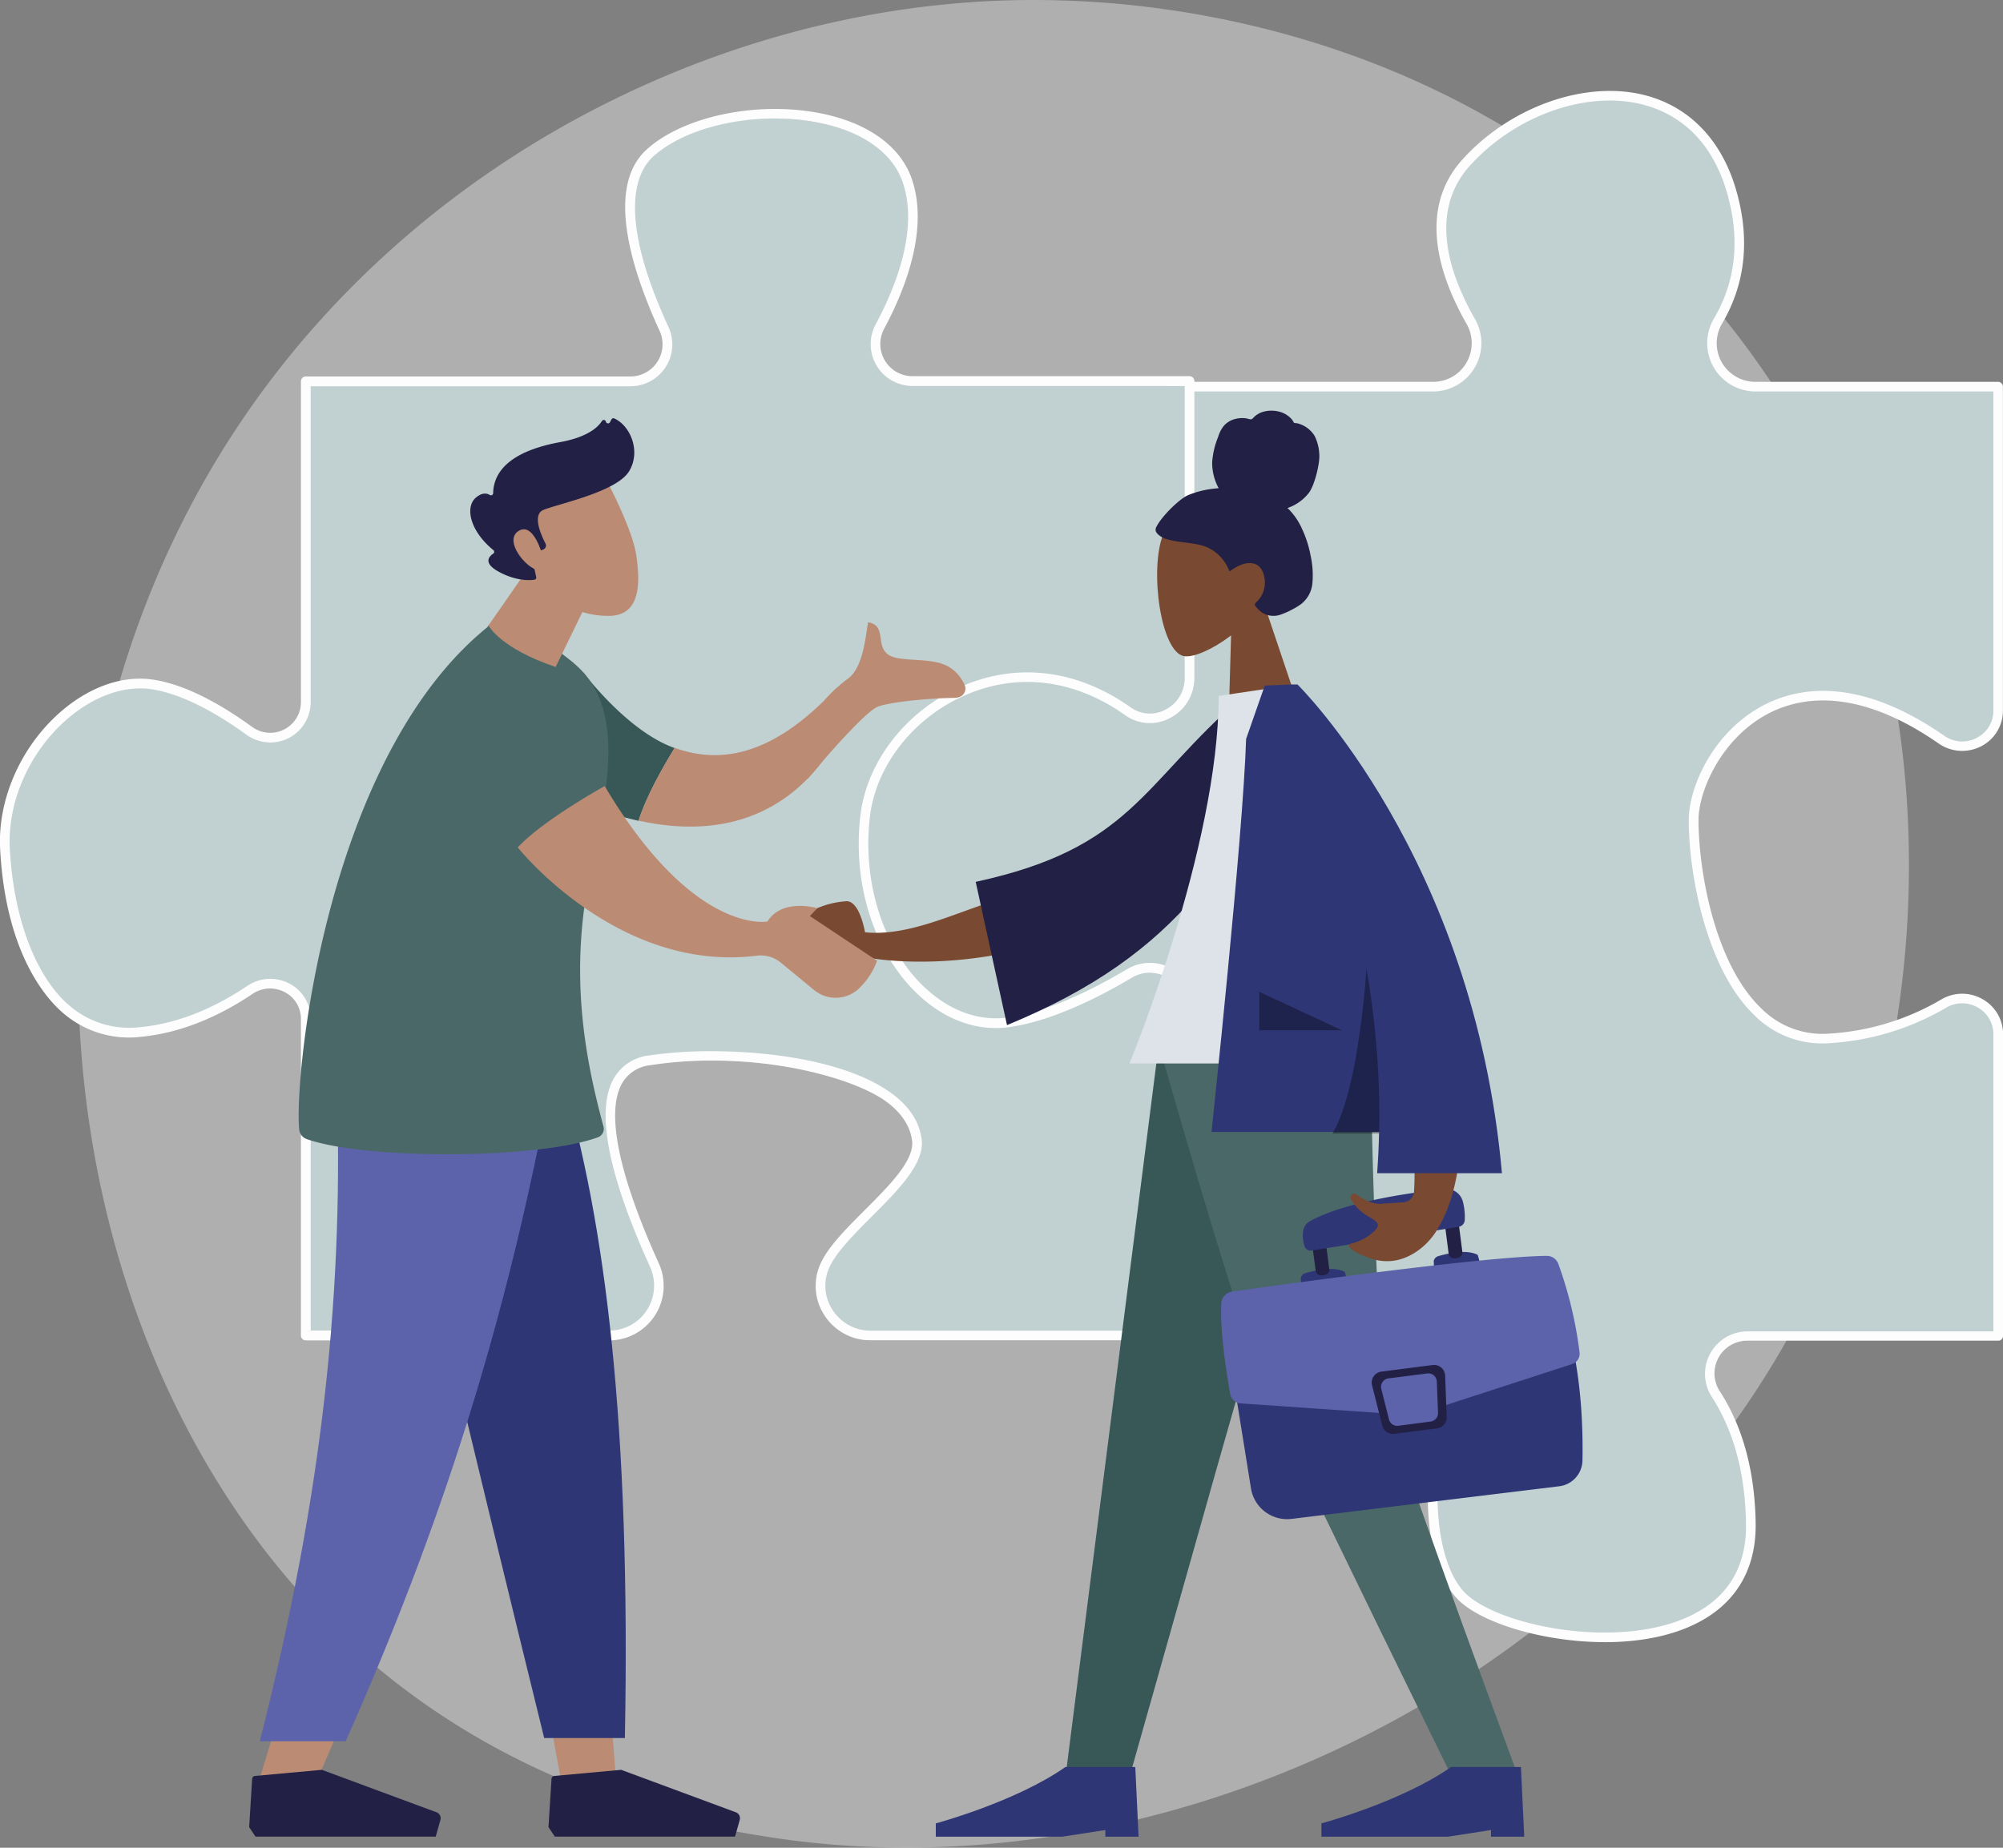 <svg id="Ebene_1" data-name="Ebene 1" xmlns="http://www.w3.org/2000/svg" viewBox="0 0 471.71 435.23"><rect x="0" y="0" width="471.71" height="435.23" fill="#808080" stroke="none"/><defs><style>.cls-1{fill:#ece9eb;opacity:0.45;}.cls-2{fill:#c1d0d0;}.cls-3{fill:#fdfdfd;}.cls-4{fill:#794931;}.cls-5{fill:#bb8b73;}.cls-6{fill:#2e3676;}.cls-7{fill:#5c63ab;}.cls-8{fill:#222045;}.cls-9{fill:#385757;}.cls-10{fill:#4b6868;}.cls-11{fill:#dde3e9;}.cls-12{opacity:0.35;}</style></defs><path class="cls-1" d="M431.49,294c-41.83,98.5-153.26,153.68-249.89,138.79-15.73-2.42-58.84-9.63-97-43.67C11.13,323.63-4.59,193.88,54.68,102.45,97.82,35.9,175.15-1.82,248.62.07,264.45.47,325.1,3,378.41,46.93a200.16,200.16,0,0,1,40.66,46.14C455.61,150.22,458.75,229.84,431.49,294Z"/><path class="cls-2" d="M346.36,75.68c-6.32-11.09-11.17-26-1.25-37.17,17.92-20.17,53.77-24.65,62.73,6.72,3.71,13,1.09,23.06-3.25,30.43a10.24,10.24,0,0,0,8.86,15.42h57.13v76.23a8.49,8.49,0,0,1-13.39,6.9c-38.33-26.61-58.31,4.77-58.36,18.89,0,15.69,6.77,52.65,31.42,51.53a60.67,60.67,0,0,0,27.53-8.26,8.49,8.49,0,0,1,12.8,7.29v71H411.45a8.82,8.82,0,0,0-7.39,13.64c4.39,6.77,8.06,16.58,8.26,30.55.51,35.55-53.77,29.13-67.21,17.92-9.6-8-10-33.66-2.52-49.52,2.76-5.87-1.78-12.59-8.26-12.59H276.77V237a7.28,7.28,0,0,0-11-6.26c-9.91,5.89-25.21,13.27-40.51,13.93-25.76,1.12-29.12-28-30.24-50.41-1-19.79,36.73-51.82,66.51-32.29,4.88,3.2,14.9,7.88,14.9,2V91.08h61.07A10.27,10.27,0,0,0,346.36,75.68Z"/><path class="cls-3" d="M378,386.81a74.9,74.9,0,0,1-9.31-.6c-10.25-1.3-19.58-4.56-24.33-8.52-10.36-8.63-10.21-35.19-2.82-50.88a7.41,7.41,0,0,0-.49-7.24,8,8,0,0,0-6.74-3.73H276.78a1.13,1.13,0,0,1-1.14-1.13V237a6.15,6.15,0,0,0-9.32-5.28c-10.19,6-25.58,13.41-41,14.09-11.88.52-20.45-5.23-25.46-17.08-4.24-10.05-5.4-23-6-34.41-.54-10.82,9.5-24.64,23.87-32.87,15.29-8.75,31.47-8.91,44.4-.43,4.5,3,10.56,5.47,12.54,4.41.16-.09.6-.33.6-1.41V91.08a1.14,1.14,0,0,1,1.14-1.14h61.07a9,9,0,0,0,7.87-4.51,9.13,9.13,0,0,0,0-9.19c-9-15.84-9.4-29.15-1.11-38.48,11-12.33,28.37-18.71,42.33-15.53,10.94,2.49,18.88,10.55,22.34,22.69,3.27,11.44,2.14,22-3.37,31.31a9.1,9.1,0,0,0,7.89,13.71h57.13a1.14,1.14,0,0,1,1.13,1.14v76.23a9.4,9.4,0,0,1-5.12,8.47,9.7,9.7,0,0,1-10-.64c-19-13.2-32.3-11.13-40.1-7.07-11.2,5.85-16.45,18.39-16.47,25,0,12.13,3.86,34,14.76,44.43a20.32,20.32,0,0,0,15.47,6,59,59,0,0,0,27-8.11,9.63,9.63,0,0,1,9.73,0,9.45,9.45,0,0,1,4.77,8.28v71a1.13,1.13,0,0,1-1.13,1.13H411.45a7.7,7.7,0,0,0-6.44,11.9c5.43,8.37,8.27,18.85,8.45,31.14.15,11-4.85,19.2-14.47,23.8C393.28,385.4,386,386.81,378,386.81ZM277.91,313.58h56.42a10.19,10.19,0,0,1,8.65,4.78,9.74,9.74,0,0,1,.63,9.42c-7.61,16.16-6.47,40.93,2.22,48.17,8.92,7.43,35.84,12.48,52.18,4.68,8.89-4.24,13.33-11.55,13.18-21.71C411,347.05,408.3,337,403.11,329a10,10,0,0,1,8.34-15.39h58V243.66a7.22,7.22,0,0,0-3.63-6.32,7.38,7.38,0,0,0-7.46,0,61.46,61.46,0,0,1-28.05,8.41,22.52,22.52,0,0,1-17.14-6.6c-11.41-10.93-15.5-33.54-15.46-46.07,0-7.41,5.53-20.69,17.7-27,8.35-4.35,22.49-6.63,42.44,7.21a7.31,7.31,0,0,0,7.7.5,7.18,7.18,0,0,0,3.9-6.46V92.21h-56a11.38,11.38,0,0,1-9.84-17.13c5.18-8.78,6.24-18.71,3.14-29.54-4.14-14.49-13.52-19.47-20.66-21.1-13.2-3-29.7,3.09-40.13,14.82-5.29,6-9.35,17,1.38,35.86h0a11.39,11.39,0,0,1-9.86,17.09H277.54V164a3.54,3.54,0,0,1-1.8,3.4c-4.32,2.34-14.42-4.22-14.85-4.5-12.19-8-27.51-7.82-42,.5-13.45,7.7-23.22,20.94-22.73,30.79.56,11.18,1.68,23.92,5.79,33.64,4.67,11,12.27,16.17,23.27,15.69,15-.65,30-7.85,40-13.77A8.42,8.42,0,0,1,277.91,237Z"/><path class="cls-2" d="M58.54,234.27C51.82,238.78,43,243.16,33,244.16,10.81,246.38,2,222,.85,201s17.71-41,34.31-38.74c7.82,1,16.38,6,23.25,11a8.36,8.36,0,0,0,13.28-6.78V90.91h76.43a8.72,8.72,0,0,0,7.93-12.37c-6-13-12.73-32.83-3.34-41.38,14.6-13.29,54-13.29,60.68,6.64C217.1,55,212.05,68.38,206.89,78a8.72,8.72,0,0,0,7.69,12.85H279.8v70c0,7.46-8.44,12.1-14.52,7.78-28.22-20-59,1.1-61.86,24.62-3.32,27.68,14.39,50.92,33.21,48.71,9.56-1.13,20.54-6.53,29-11.58a9.33,9.33,0,0,1,14.13,8v77.28H204.67a11.71,11.71,0,0,1-10.62-16.71c4.45-9.24,22.64-20.57,21.55-29.32-2.21-17.71-41.65-22.09-62.89-18.79-16.21,2.51-8.15,27.87,1.06,48.2a11.73,11.73,0,0,1-10.65,16.62H71.69v-74.5A8.39,8.39,0,0,0,58.54,234.27Z"/><path class="cls-3" d="M280.14,315.69H205a12.84,12.84,0,0,1-10.93-6,12.66,12.66,0,0,1-.71-12.3c1.9-4,6.21-8.27,10.37-12.43,5.72-5.73,11.64-11.65,11.07-16.25-.43-3.41-2.42-6.47-5.93-9.12-8-6-31.78-12.4-55.66-8.69a8.69,8.69,0,0,0-6.81,4.45c-3.69,6.84-.68,21.42,8.72,42.16a12.85,12.85,0,0,1-11.67,18.22H72a1.14,1.14,0,0,1-1.13-1.13V240.05a7.1,7.1,0,0,0-3.79-6.35,7.33,7.33,0,0,0-7.6.41c-8.68,5.83-17.46,9.22-26.11,10.09a23.83,23.83,0,0,1-18.57-5.63c-4-3.45-13.48-14.1-14.77-38.61-.6-11.27,4.53-23.35,13.39-31.52,6.84-6.31,14.93-9.38,22.2-8.41,6.75.9,14.75,4.66,23.76,11.19a7.23,7.23,0,0,0,11.49-5.86V89.82A1.14,1.14,0,0,1,72,88.68h76.43a7.58,7.58,0,0,0,6.9-10.76C148.62,63.3,142.62,44,152.28,35.23c9.25-8.42,28.43-11.9,43.67-7.92,9.77,2.55,16.46,7.89,18.84,15,3.88,11.63-1.43,25.52-6.57,35.13a7.58,7.58,0,0,0,6.69,11.17h65.23a1.14,1.14,0,0,1,1.13,1.13v70a10.56,10.56,0,0,1-5.75,9.4,10,10,0,0,1-10.57-.7c-11.95-8.48-25.39-10.12-37.84-4.6-12.07,5.35-20.8,16.51-22.23,28.44-1.81,15.09,2.83,30.25,12.12,39.56,5.88,5.89,12.92,8.7,19.83,7.88,9.65-1.13,20.87-6.84,28.59-11.43a10.47,10.47,0,0,1,15.85,9v77.28A1.14,1.14,0,0,1,280.14,315.69ZM167.58,247.61c14.86,0,32.8,2.69,42.67,10.13,4,3,6.3,6.61,6.81,10.65.71,5.7-5.61,12-11.72,18.13-4,4-8.19,8.19-9.93,11.81a10.38,10.38,0,0,0,.59,10.11,10.58,10.58,0,0,0,9,5h74V237.28a8.21,8.21,0,0,0-12.42-7C258.67,235,247.14,240.8,237.1,242c-7.61.9-15.32-2.13-21.71-8.53-9.76-9.79-14.65-25.67-12.76-41.43,1.52-12.71,10.77-24.58,23.56-30.24,13.21-5.86,27.44-4.14,40.08,4.82a7.75,7.75,0,0,0,8.2.53,8.28,8.28,0,0,0,4.53-7.38V90.92H214.91a9.85,9.85,0,0,1-8.69-14.51c4.93-9.22,10.05-22.48,6.42-33.34-2.13-6.4-8.26-11.22-17.26-13.57-14.57-3.8-32.83-.55-41.58,7.4-3.9,3.56-8.62,13.49,3.61,40.08a9.85,9.85,0,0,1-9,14H73.16v74.41a9.51,9.51,0,0,1-15.09,7.7c-8.58-6.22-16.44-9.94-22.73-10.78-6.6-.88-14,2-20.36,7.82C6.6,177.83,1.75,189.22,2.31,199.84c.86,16.4,6.09,30.23,14,37a21.59,21.59,0,0,0,16.87,5.09c8.26-.82,16.7-4.09,25.07-9.71h0a9.64,9.64,0,0,1,9.92-.53,9.32,9.32,0,0,1,5,8.35v73.37h70.3a10.52,10.52,0,0,0,8.88-4.83,10.65,10.65,0,0,0,.73-10.19c-9.84-21.71-12.75-36.57-8.65-44.16a10.91,10.91,0,0,1,8.45-5.62A98.15,98.15,0,0,1,167.58,247.61Z"/><path class="cls-4" d="M203.71,219.6s-1.19-7.32-4.33-7.32a20.94,20.94,0,0,0-6.91,1.64l-6.18,5.56s12.48,8.14,17.89,6.05c0,0,12.74,2.65,31-.73a42.28,42.28,0,0,1-1.31-12.52C223.94,215.48,213.56,220.59,203.71,219.6Z"/><path id="Leg" class="cls-5" d="M91.67,253.4l27.48,94.66,12.92,71.07h13L132.09,253.4Z"/><path id="Leg-2" class="cls-5" d="M79.33,253.4c1.92,49.17,1.16,76,.73,80.46S77.2,368.25,60.6,420.63H74.09c22-50.25,29.65-80.17,32.17-86.77s10-33.42,20.84-80.46Z"/><path id="Pant" class="cls-6" d="M91.09,253.4q10.71,48.86,37.07,156h19c1.4-73.3-4.56-121.55-14.88-156Z"/><path id="Pant-2" class="cls-7" d="M79.23,253.4c1.88,49.17-3,97.62-18.05,156.75H81.41c22-49.5,37.81-97.71,48.59-156.75Z"/><g id="Left_Shoe" data-name="Left Shoe"><path id="Shoe" class="cls-8" d="M58.68,430.38l.7-11.36a.75.75,0,0,1,.68-.7l15.74-1.44,27,10a1.5,1.5,0,0,1,.92,1.81l-1.11,3.92H60.17Z"/></g><g id="Right_Shoe" data-name="Right Shoe"><path id="Shoe-2" class="cls-8" d="M129.17,430.38l.71-11.36a.74.74,0,0,1,.68-.7l15.73-1.44,27,10a1.49,1.49,0,0,1,.92,1.81l-1.11,3.92H130.66Z"/></g><path class="cls-9" d="M137.31,158.31l4.53,32.6a78.11,78.11,0,0,0,8.55,2.43c1.7-5.46,5.43-12.16,8.49-17.14C147.64,172.23,137.31,158.31,137.31,158.31Z"/><path class="cls-9" d="M135,156.14c-.94-.73-1.82-1.4-2.68-2l-1.45,3c1,9.6,10,25.41,12.91,30.22"/><path class="cls-10" d="M72.21,268.3a2.67,2.67,0,0,1-1.75-2.24c-1.25-12.14,6.09-87.38,44.32-118.33,0,0,2.53-6.16,20.21,8.37,12.34,10.13,8.38,28.88,4.06,49.26-5.22,24.67-1,44.84,3.07,60a2.1,2.1,0,0,1-1.29,2.52C126.83,273.06,86.1,273.23,72.21,268.3Z"/><path class="cls-5" d="M196.87,162.16c-15.41,16.63-27.88,17.61-38,14-3.06,5-6.79,11.68-8.49,17.14,41.14,9.07,50.83-28.76,50.83-28.76Z"/><path class="cls-5" d="M121.93,199.61s23.5,29.59,56.27,25.5a7.46,7.46,0,0,1,5.66,1.62l7.85,6.46a8,8,0,0,0,11-.78,16.88,16.88,0,0,0,3.84-6.12l-15.81-10.51,1.71-1.86s-8.27-2.44-11.71,3.14c0,0-17.4,3.38-38.33-31.9C142.43,185.16,128,193.08,121.93,199.61Z"/><path class="cls-5" d="M227.22,161.45c.39.86.08,2.91-2.51,2.94-6.45.07-16.38,1.1-18.41,2.27-4.15,2.39-16.2,16.9-16.2,16.9l4.19-18.74a34.91,34.91,0,0,1,5.25-4.85c3.7-2.52,4.26-9.73,4.89-13.39,2.58.44,2.74,2.19,3,4s.63,3.93,4.13,4.47c4.48.7,9,.07,12.36,2.32A9.5,9.5,0,0,1,227.22,161.45Z"/><path id="Leg-2-2" data-name="Leg" class="cls-9" d="M272.92,245.79l-22,172.76H266l20.71-73.3,28.39-99.46Z"/><path id="Leg-2-3" data-name="Leg-2" class="cls-10" d="M272.84,245.79c13.89,49,23.11,77,26.1,83.88s17.31,36.51,43,88.89h15.65q-30.24-81.9-31.28-88.89c-.69-4.66-2.92-32.61-3.58-83.88Z"/><path class="cls-5" d="M130.31,124.56c0,1.07-15.28,22.76-15.28,22.76s2.74,5.4,15.83,9.78l11.29-23.22Z"/><path class="cls-5" d="M142.33,112.14s6.55,12.11,7.5,18.6c.81,5.48,1.49,14.13-6.19,14.32a20.91,20.91,0,0,1-18.72-10.75s-5.41-10.06-4.2-14.17S142.33,112.14,142.33,112.14Z"/><path class="cls-8" d="M127.51,129.62l.43-.19a1,1,0,0,0,.51-1.43c-1.07-2.07-3.15-6.79-.46-7.9,3.47-1.42,17.2-4.22,20.16-9.09,2.85-4.68.32-10.73-3.47-12.44a.51.51,0,0,0-.68.22l-.32.6a.52.52,0,0,1-1-.1h0a.51.51,0,0,0-.92-.13c-.91,1.45-3.37,3.82-9.95,5-9.34,1.72-15.52,5.5-15.67,12a.52.52,0,0,1-.8.43c-.69-.43-1.79-.62-3.26.62-2.57,2.16-1.52,7.75,4.1,12.36a.51.51,0,0,1,0,.82c-1,.66-2.54,2.24,1.4,4.35s7.12,2,8.29,1.8a.5.5,0,0,0,.41-.61l-1.25-5.68a.51.51,0,0,1,.5-.62Z"/><path class="cls-5" d="M127.75,130.81s-2.08-8-5.65-5.73,1.86,8.93,4.73,9.23Z"/><g id="Head_Front" data-name="Head Front"><g id="Head"><path id="Head-2" class="cls-4" d="M289.32,170.67l.6-21c-4.35,3.33-8.79,5.21-11,4.9-5.56-.79-8.27-20.45-5-28.69s24.4-14,27.21,1.23c1,5.31-.73,10.33-3.62,14.6l9.08,27Z"/></g><path id="hair" class="cls-8" d="M272.45,123.9a1.54,1.54,0,0,0-.27,1.23,2.54,2.54,0,0,0,.69.87,5.11,5.11,0,0,0,2.15,1.06c2.93.85,6.07.66,9,1.73a9.93,9.93,0,0,1,5.51,5.82c1.69-1.18,3.81-2.47,5.94-1.79,1.72.55,2.42,2.68,2.41,4.39a6.23,6.23,0,0,1-1.73,4.35,3.73,3.73,0,0,0-.59.67c-.12.21,0,.34.1.53a8.85,8.85,0,0,0,1.43,1.44,5,5,0,0,0,4.77.47,15.72,15.72,0,0,0,2.37-1.06,14.44,14.44,0,0,0,2.25-1.38,7,7,0,0,0,2.59-4.84,21.21,21.21,0,0,0-.4-6.41,26.05,26.05,0,0,0-2-6.32,15.69,15.69,0,0,0-3.46-5,10.71,10.71,0,0,0,5.13-3.7c1.37-2,2.51-7,2.36-8.87a10.83,10.83,0,0,0-1.1-4.4,6.64,6.64,0,0,0-4.17-3,4.69,4.69,0,0,1-.54-.06c-.19,0-.21-.14-.3-.31a4.25,4.25,0,0,0-.9-1.08,5.91,5.91,0,0,0-2.72-1.34,7.05,7.05,0,0,0-3.1,0,5.18,5.18,0,0,0-2.56,1.35c-.27.29-.45.57-.86.51s-.8-.21-1.22-.25a6.6,6.6,0,0,0-2.82.32,5.17,5.17,0,0,0-2.29,1.59,7.68,7.68,0,0,0-1.25,2.51,19.17,19.17,0,0,0-1.4,5.92A12.5,12.5,0,0,0,287,115a22.85,22.85,0,0,0-7.15,1.61C277.55,117.6,273.43,121.89,272.45,123.9Z"/></g><path id="Shoe-2-2" data-name="Shoe" class="cls-6" d="M351.13,432.63v-1.57L341,432.63H311.2V429.5s18.84-5.08,30.54-13.29h16.44l.78,16.42Z"/><path id="Shoe-2-3" data-name="Shoe-2" class="cls-6" d="M260.31,432.63v-1.57l-10.18,1.57H220.38V429.5s18.84-5.08,30.53-13.29h16.45l.78,16.42Z"/><path id="Coat_Back" data-name="Coat Back" class="cls-8" d="M237.15,241.46l-7.37-33.74c36.69-7.94,39-22.93,62.68-43.54l14.16,4.54C291.14,201.28,278.45,224.53,237.15,241.46Z"/><path id="Shirt" class="cls-11" d="M305.15,161.22,287,163.93c0,35.62-21,86.57-21,86.57H326.3C323.48,212.52,319.45,184.21,305.15,161.22Z"/><path class="cls-6" d="M290.4,324.41l4.21,26.19a8.62,8.62,0,0,0,9.58,7.17l63-7.68a6.23,6.23,0,0,0,5.48-6c.14-6.76-.13-18.81-3-29.78Z"/><path class="cls-6" d="M306.42,303l-.07-2.05a1.57,1.57,0,0,1,1.06-1.06c1.93-.56,6.72-1.74,9.29-.28l.65,2.31Z"/><path class="cls-8" d="M312.3,300.22a2.86,2.86,0,0,1-1.36.17,1.23,1.23,0,0,1-1.09-1.07L309,293l3.23-.41.81,6.34A1.24,1.24,0,0,1,312.3,300.22Z"/><path class="cls-6" d="M337.72,299l-.07-2.05a1.59,1.59,0,0,1,1.07-1.07c1.92-.56,6.72-1.73,9.29-.28l.65,2.31Z"/><path class="cls-8" d="M343.6,296.21a2.7,2.7,0,0,1-1.35.17,1.22,1.22,0,0,1-1.09-1.06l-.9-7,3.23-.42.9,7A1.23,1.23,0,0,1,343.6,296.21Z"/><path class="cls-6" d="M308.91,294.57l34.61-5.6a1.69,1.69,0,0,0,1.43-1.58,14.24,14.24,0,0,0-.46-4.42,4,4,0,0,0-4.32-2.9c-6.5.68-23,2.8-31.65,7.56a3.22,3.22,0,0,0-1.64,2.45,7.76,7.76,0,0,0,.37,3.54A1.52,1.52,0,0,0,308.91,294.57Z"/><path class="cls-7" d="M290.19,304.23c11.21-1.58,59.73-8.31,74.06-8.41a2.89,2.89,0,0,1,2.75,1.91,95.74,95.74,0,0,1,5,20.91,2.54,2.54,0,0,1-1.76,2.66l-31.43,10.22L327.4,333l-35.2-2.43a2.71,2.71,0,0,1-2.48-2.21c-.78-4.34-2.44-14.55-2.11-21.29A3,3,0,0,1,290.19,304.23Z"/><path class="cls-8" d="M338.38,336.46l-10,1.28a2.6,2.6,0,0,1-2.86-1.95l-2.4-9.49a2.61,2.61,0,0,1,2.21-3.22l12-1.54a2.61,2.61,0,0,1,3,2.48l.37,9.75A2.62,2.62,0,0,1,338.38,336.46Z"/><path class="cls-7" d="M336.92,334.84l-7.63,1a2,2,0,0,1-2.18-1.48l-1.82-7.23a2,2,0,0,1,1.67-2.45l9.17-1.17a2,2,0,0,1,2.24,1.88l.29,7.43A2,2,0,0,1,336.92,334.84Z"/><path class="cls-4" d="M331,258A78.31,78.31,0,0,1,333,280.78a2.71,2.71,0,0,1-2.5,2.43l-5.35.35c-2,.11-4.22-1.15-5.7-2.21a.89.89,0,0,0-1.31,1.13,10.66,10.66,0,0,0,3.25,3.5c.75.58,3.26,1.6,3.09,2.73a2.1,2.1,0,0,1-.5.94,11.4,11.4,0,0,1-5.59,3.21,1.59,1.59,0,0,0-.73.37c-.05,1.35,4.1,2.84,5.17,3.2a11.89,11.89,0,0,0,5,.58c4.17-.44,8-3.32,10.27-6.79,6-9.28,5.72-21,6.86-29.53C339.38,255.1,334.33,257,331,258Z"/><path id="Coat_Front" data-name="Coat Front" class="cls-6" d="M324.32,276.35q.36-4.92.46-9.71H285.31s7.45-69.62,8.15-92.59l4.39-12.56s4.36-.2,6.49-.27h1.21s41.56,40.72,48.16,115.13Z"/><path id="Shade" class="cls-12" d="M313.78,267c2.13-3.58,3.93-9.32,5.36-17.08a210.87,210.87,0,0,0,2.66-21.69,200.69,200.69,0,0,1,3,38.77Z"/><path id="Light" class="cls-12" d="M296.55,242.67v-9.06L316,242.67Z"/></svg>